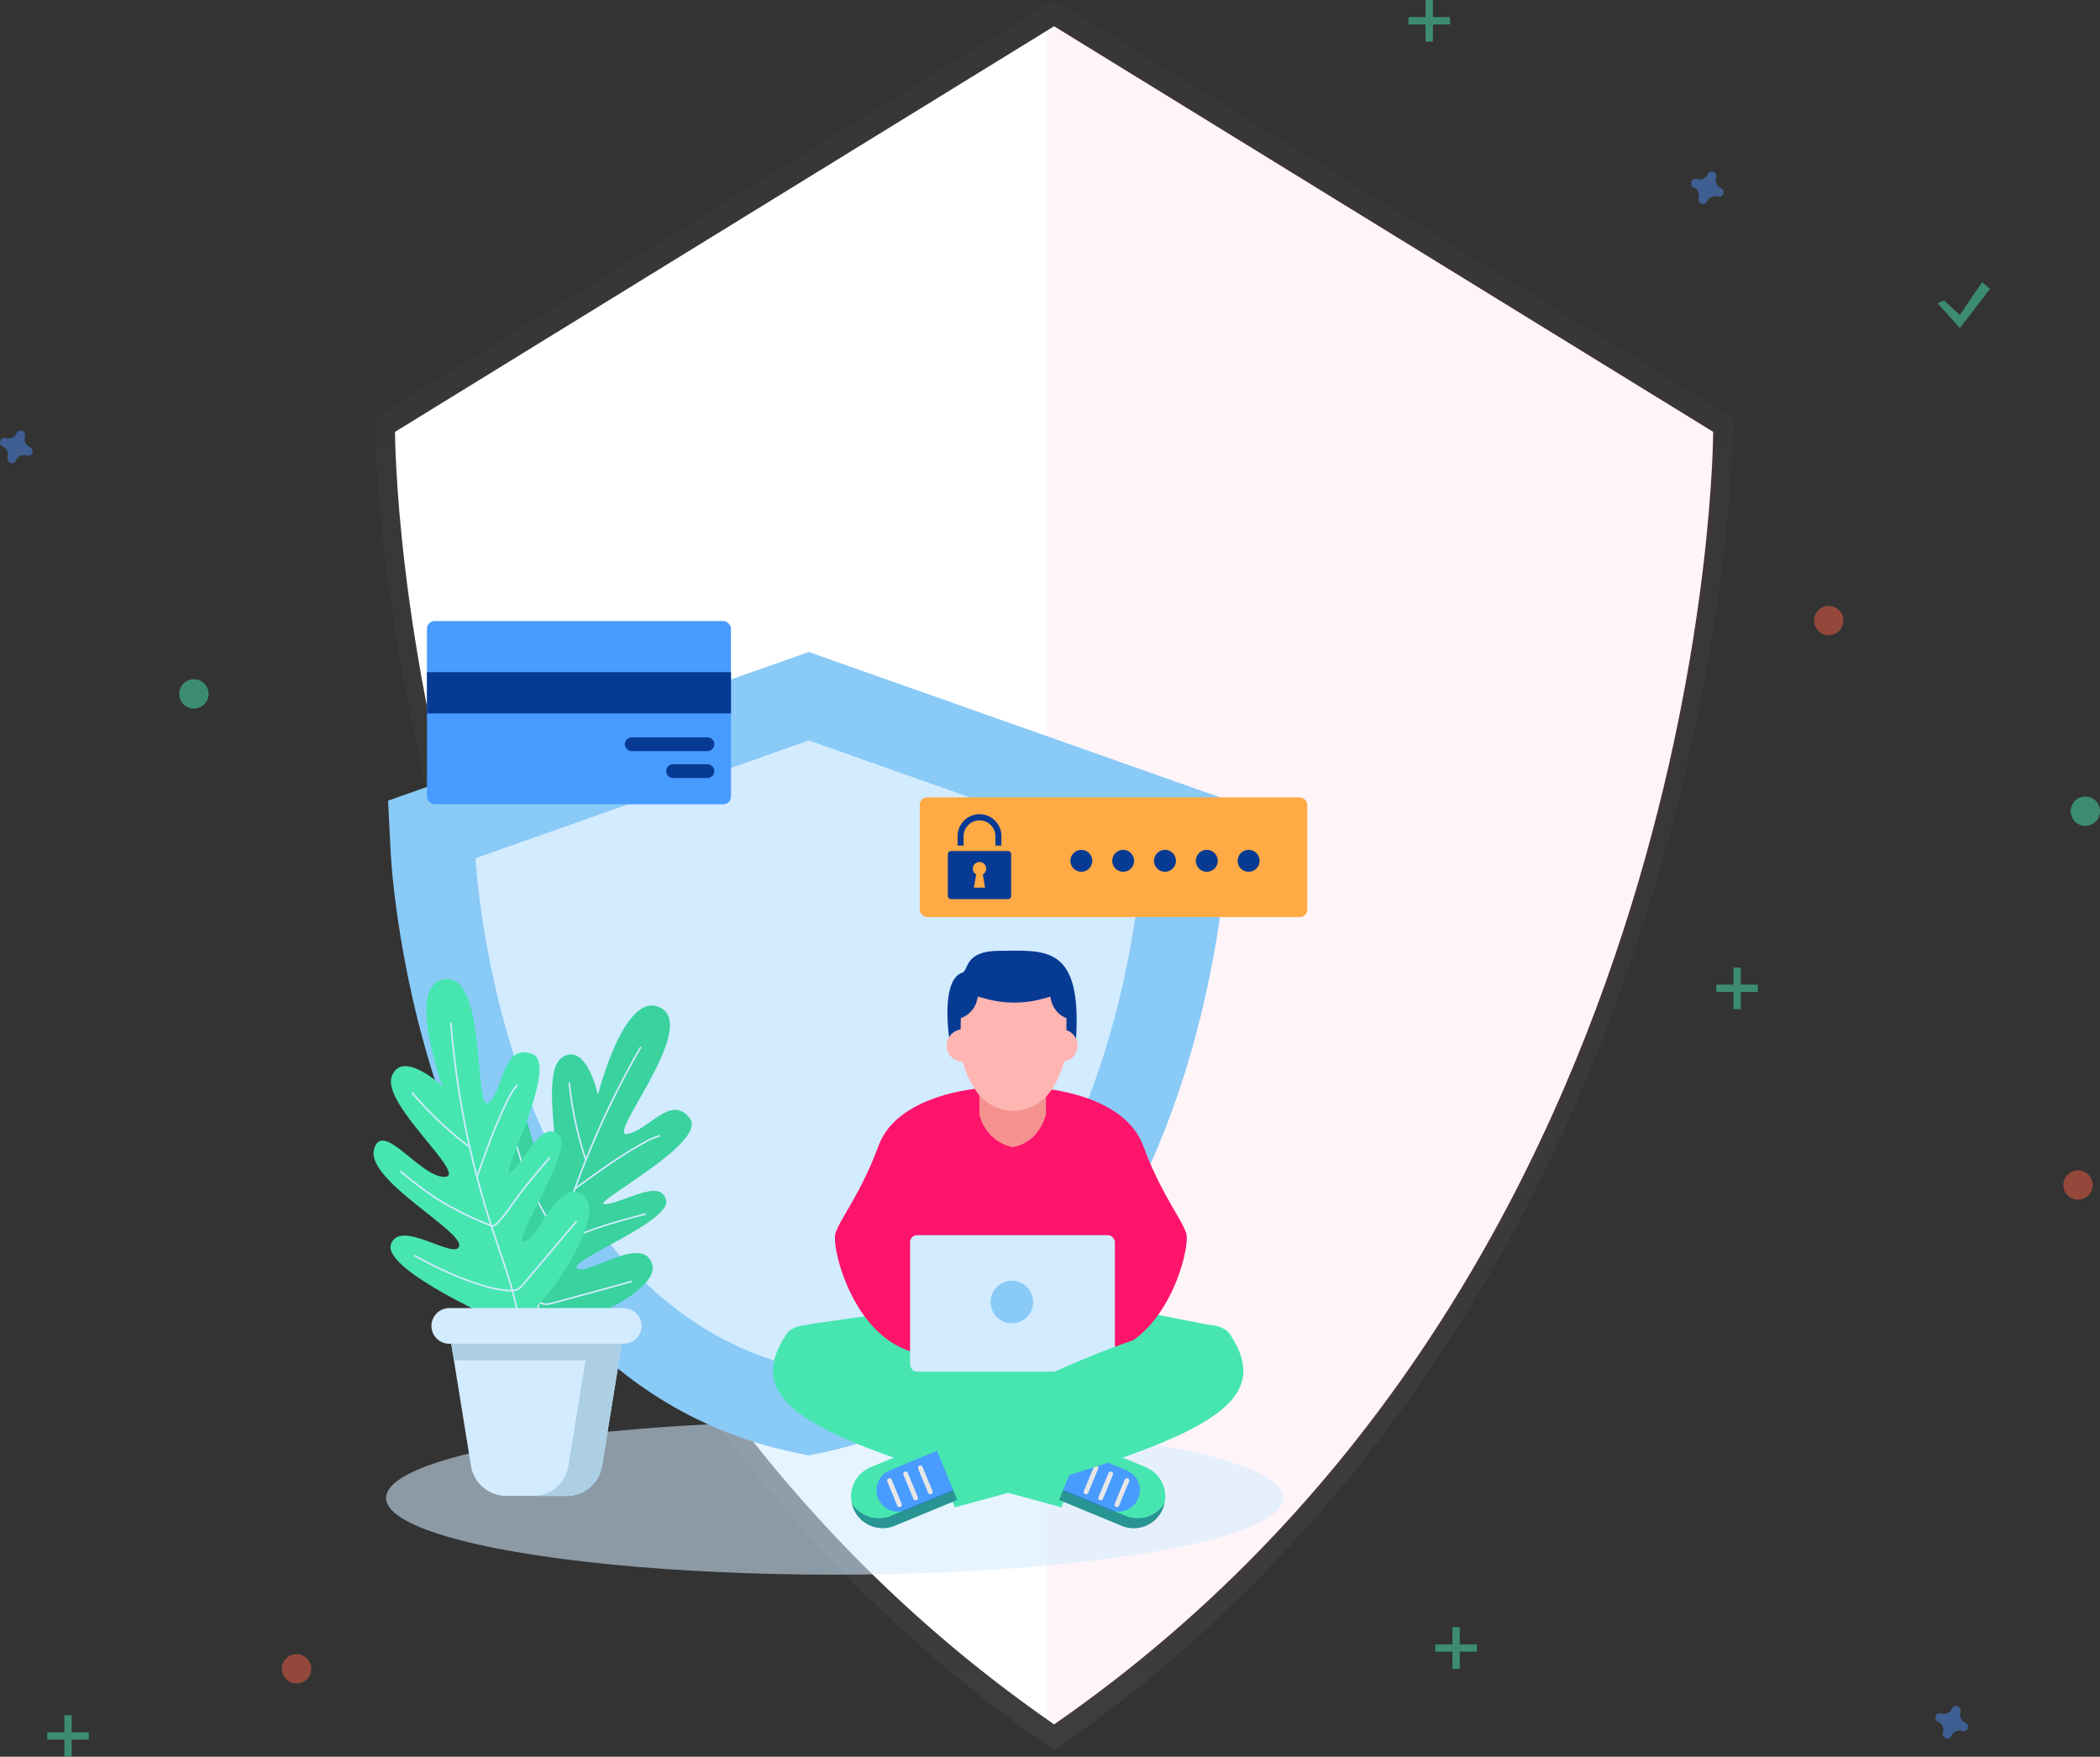 <svg xmlns="http://www.w3.org/2000/svg" xmlns:xlink="http://www.w3.org/1999/xlink" width="859.349" height="719" viewBox="0 0 859.349 719">
  <rect x="0" y="0" width="859.349" height="719" fill="#333333" stroke="none"/>
  <defs>
    <linearGradient id="linear-gradient" x1="0.5" y1="1" x2="0.5" gradientUnits="objectBoundingBox">
      <stop offset="0" stop-color="gray" stop-opacity="0.251"/>
      <stop offset="0.54" stop-color="gray" stop-opacity="0.122"/>
      <stop offset="1" stop-color="gray" stop-opacity="0.102"/>
    </linearGradient>
  </defs>
  <g id="Group_87" data-name="Group 87" transform="translate(413 -628)">
    <g id="Group_85" data-name="Group 85" transform="translate(-413.051 628)">
      <g id="Group_78" data-name="Group 78" opacity="0.5">
        <path id="Path_139" data-name="Path 139" d="M602,79.05,324,250.13S324,603,602,795.44C880,603,880,250.13,880,250.13Z" transform="translate(-170.6 -79)" fill="url(#linear-gradient)"/>
      </g>
      <path id="Path_140" data-name="Path 140" d="M602,89.75l-269.7,166s0,342.31,269.7,529c269.7-186.72,269.7-529,269.7-529Z" transform="translate(-170.6 -79)" fill="#fff"/>
      <path id="Path_141" data-name="Path 141" d="M603.61,89.75,599,92.58V781.51c1.53,1.08,3.06,2.17,4.61,3.24,269.7-186.72,269.7-529,269.7-529Z" transform="translate(-170.6 -79)" fill="#ff146c" opacity="0.04"/>
      <circle id="Ellipse_17" data-name="Ellipse 17" cx="6" cy="6" r="6" transform="translate(742.4 248)" fill="#f55f44" opacity="0.5"/>
      <circle id="Ellipse_18" data-name="Ellipse 18" cx="6" cy="6" r="6" transform="translate(115.4 677)" fill="#f55f44" opacity="0.5"/>
      <circle id="Ellipse_19" data-name="Ellipse 19" cx="6" cy="6" r="6" transform="translate(844.4 479)" fill="#f55f44" opacity="0.5"/>
      <path id="Path_173" data-name="Path 173" d="M874.89,156a3.67,3.67,0,0,1-2-4.44,1.771,1.771,0,0,0,.08-.41h0a1.84,1.84,0,0,0-3.31-1.22h0a1.77,1.77,0,0,0-.2.36,3.67,3.67,0,0,1-4.44,2,1.769,1.769,0,0,0-.41-.08h0a1.84,1.84,0,0,0-1.22,3.31h0a1.769,1.769,0,0,0,.36.2,3.67,3.67,0,0,1,2,4.44,1.768,1.768,0,0,0-.08.41h0A1.84,1.84,0,0,0,869,161.8h0a1.77,1.77,0,0,0,.2-.36,3.67,3.67,0,0,1,4.44-2,1.77,1.77,0,0,0,.41.08h0a1.84,1.84,0,0,0,1.22-3.31h0a1.769,1.769,0,0,0-.38-.21Z" transform="translate(-170.6 -79)" fill="#4d8af0" opacity="0.5"/>
      <path id="Path_174" data-name="Path 174" d="M974.89,784a3.67,3.67,0,0,1-2-4.44,1.77,1.77,0,0,0,.08-.41h0a1.84,1.84,0,0,0-3.31-1.22h0a1.77,1.77,0,0,0-.2.36,3.67,3.67,0,0,1-4.44,2,1.768,1.768,0,0,0-.41-.08h0a1.84,1.84,0,0,0-1.22,3.31h0a1.771,1.771,0,0,0,.36.2,3.67,3.67,0,0,1,2,4.44,1.77,1.77,0,0,0-.08.41h0A1.84,1.84,0,0,0,969,789.8h0a1.77,1.77,0,0,0,.2-.36,3.67,3.67,0,0,1,4.44-2,1.771,1.771,0,0,0,.41.08h0a1.84,1.84,0,0,0,1.22-3.31h0A1.77,1.77,0,0,0,974.89,784Z" transform="translate(-170.6 -79)" fill="#4d8af0" opacity="0.5"/>
      <path id="Path_175" data-name="Path 175" d="M182.89,262a3.67,3.67,0,0,1-2-4.44,1.77,1.77,0,0,0,.08-.41h0a1.84,1.84,0,0,0-3.31-1.22h0a1.77,1.77,0,0,0-.2.36,3.67,3.67,0,0,1-4.44,2,1.773,1.773,0,0,0-.41-.08h0a1.84,1.84,0,0,0-1.22,3.31h0a1.77,1.77,0,0,0,.36.2,3.67,3.67,0,0,1,2,4.44,1.77,1.77,0,0,0-.08.41h0A1.84,1.84,0,0,0,177,267.8h0a1.772,1.772,0,0,0,.2-.36,3.67,3.67,0,0,1,4.44-2,1.771,1.771,0,0,0,.41.08h0a1.84,1.84,0,0,0,1.22-3.31h0A1.77,1.77,0,0,0,182.89,262Z" transform="translate(-170.6 -79)" fill="#4d8af0" opacity="0.5"/>
      <circle id="Ellipse_20" data-name="Ellipse 20" cx="6" cy="6" r="6" transform="translate(73.4 278)" fill="#47e6b1" opacity="0.5"/>
      <circle id="Ellipse_21" data-name="Ellipse 21" cx="6" cy="6" r="6" transform="translate(847.4 326)" fill="#47e6b1" opacity="0.5"/>
      <g id="Group_81" data-name="Group 81" opacity="0.5">
        <rect id="Rectangle_22" data-name="Rectangle 22" width="3" height="17" transform="translate(583.4)" fill="#47e6b1"/>
        <rect id="Rectangle_23" data-name="Rectangle 23" width="3" height="17" transform="translate(593.4 7) rotate(90)" fill="#47e6b1"/>
      </g>
      <g id="Group_82" data-name="Group 82" opacity="0.5">
        <rect id="Rectangle_24" data-name="Rectangle 24" width="3" height="17" transform="translate(594.4 666)" fill="#47e6b1"/>
        <rect id="Rectangle_25" data-name="Rectangle 25" width="3" height="17" transform="translate(604.4 673) rotate(90)" fill="#47e6b1"/>
      </g>
      <g id="Group_83" data-name="Group 83" opacity="0.5">
        <rect id="Rectangle_26" data-name="Rectangle 26" width="3" height="17" transform="translate(26.4 702)" fill="#47e6b1"/>
        <rect id="Rectangle_27" data-name="Rectangle 27" width="3" height="17" transform="translate(36.4 709) rotate(90)" fill="#47e6b1"/>
      </g>
      <g id="Group_84" data-name="Group 84" opacity="0.5">
        <rect id="Rectangle_28" data-name="Rectangle 28" width="3" height="17" transform="translate(709.4 396)" fill="#47e6b1"/>
        <rect id="Rectangle_29" data-name="Rectangle 29" width="3" height="17" transform="translate(719.4 403) rotate(90)" fill="#47e6b1"/>
      </g>
      <path id="Path_176" data-name="Path 176" d="M795.61,123.02l6.44,5.9,9.13-13.42,3.22,2.69-12.35,16.1-9.13-10.2Z" fill="#47e6b1" opacity="0.5"/>
    </g>
    <g id="Group_86" data-name="Group 86" transform="translate(-560 750.849)">
      <ellipse id="Ellipse_1" data-name="Ellipse 1" cx="183.577" cy="31.404" rx="183.577" ry="31.404" transform="translate(304.98 458.83)" fill="#d2ebff" opacity="0.56"/>
      <path id="Path_2" data-name="Path 2" d="M468.385,464.07C404,450.513,354.942,402.873,326.5,326.306c-20.256-54.543-23.008-105.015-23.116-107.134l-1.106-21.833,172.144-60.846,172.143,60.846-1.106,21.833c-.108,2.119-2.859,52.591-23.116,107.134-28.438,76.568-77.5,124.207-141.881,137.764l-6.04,1.273Z" transform="translate(3.527 7.496)" fill="#89caf7"/>
      <path id="Path_3" data-name="Path 3" d="M589.576,199.451,453.229,151.257v0l0,0v0L316.878,199.451s9.233,182.615,136.349,209.385h0C580.343,382.066,589.576,199.451,589.576,199.451Z" transform="translate(24.725 28.936)" fill="#d2ebff"/>
      <g id="Group_11" data-name="Group 11" transform="translate(463.313 266.224)">
        <path id="Path_4" data-name="Path 4" d="M372.339,254l62.518-8.931h54.961l49.121,9.618-84.5,42.595Z" transform="translate(-358.038 -101.029)" fill="#47e6b1"/>
        <path id="Path_5" data-name="Path 5" d="M495.576,293.649s-110.609-60.8-123.663-40.878c-18.856,28.783,9.961,43.282,112.671,70.763Z" transform="translate(-366.508 -95.674)" fill="#47e6b1"/>
        <g id="Group_6" data-name="Group 6" transform="translate(117.079 200.847)">
          <path id="Path_6" data-name="Path 6" d="M456.726,295.749h0a12.962,12.962,0,0,0-7.019-16.936l-25.541-10.577-9.917,23.955,25.541,10.575A12.963,12.963,0,0,0,456.726,295.749Z" transform="translate(-414.249 -268.236)" fill="#47e6b1"/>
          <path id="Path_7" data-name="Path 7" d="M421.617,269.811l19.325,8a8.783,8.783,0,1,1-6.722,16.23l-19.325-8Z" transform="translate(-413.311 -265.949)" fill="#489bff"/>
          <path id="Path_8" data-name="Path 8" d="M415.922,276.356l25.541,10.577a12.938,12.938,0,0,0,15.9-5.084,12.776,12.776,0,0,1-17.569,9.123L414.249,280.4Z" transform="translate(-414.249 -256.443)" fill="#063272" opacity="0.45"/>
          <path id="Path_9" data-name="Path 9" d="M418.423,282.716l4.081-9.861a.981.981,0,0,1,1.278-.527h0a.977.977,0,0,1,.527,1.275l-4.083,9.858a.978.978,0,0,1-1.275.53h0A.979.979,0,0,1,418.423,282.716Z" transform="translate(-408.295 -262.401)" fill="#e6e6e6"/>
          <path id="Path_10" data-name="Path 10" d="M420.873,283.731l4.083-9.861a.979.979,0,0,1,1.275-.527h0a.979.979,0,0,1,.53,1.275l-4.083,9.861a.979.979,0,0,1-1.275.527h0A.98.98,0,0,1,420.873,283.731Z" transform="translate(-404.734 -260.927)" fill="#e6e6e6"/>
          <path id="Path_11" data-name="Path 11" d="M423.571,284.849l4.083-9.861a.982.982,0,0,1,1.275-.53h0a.982.982,0,0,1,.53,1.275l-4.083,9.861a.978.978,0,0,1-1.275.53h0A.978.978,0,0,1,423.571,284.849Z" transform="translate(-400.818 -259.305)" fill="#e6e6e6"/>
        </g>
        <path id="Path_12" data-name="Path 12" d="M520.64,268.739c-1.7-5.844-10.165-15.739-17.691-36.033-7.823-21.1-41.165-23.371-41.165-23.371l-12.944,6.928L435.9,209.335s-33.342,2.273-41.168,23.371C387.2,253,378.739,262.895,377.037,268.739s7.485,43.659,33.852,49.013h75.9C513.156,312.4,522.342,274.58,520.64,268.739Z" transform="translate(-351.5 -152.935)" fill="#ff146c"/>
        <g id="Group_9" data-name="Group 9" transform="translate(71.082)">
          <g id="Group_7" data-name="Group 7" transform="translate(13.392 56.538)">
            <path id="Path_13" data-name="Path 13" d="M428.207,209.391v10.373s-2.393,11.582-13.677,13.51a17.609,17.609,0,0,1-13.576-13.51V209.391Z" transform="translate(-400.954 -209.391)" fill="#f49290"/>
          </g>
          <g id="Group_8" data-name="Group 8">
            <path id="Path_14" data-name="Path 14" d="M396.414,222.505s-3.858-24.239,5.363-27.184c2.511-.8.677-8.806,14.712-8.9,19.163-.135,34.262-2.71,31.746,36.422Z" transform="translate(-395.318 -186.337)" fill="#073a93"/>
            <path id="Path_15" data-name="Path 15" d="M408.736,206.1a6.621,6.621,0,1,0-6.621,6.621A6.62,6.62,0,0,0,408.736,206.1Z" transform="translate(-395.493 -167.252)" fill="#ffb5b1"/>
            <path id="Path_16" data-name="Path 16" d="M425.182,206.1a6.621,6.621,0,1,0-6.621,6.621A6.62,6.62,0,0,0,425.182,206.1Z" transform="translate(-371.608 -167.252)" fill="#ffb5b1"/>
            <path id="Path_17" data-name="Path 17" d="M441.212,202.818l-.034-.012v0h-.015c-.27-.086-5.552-1.842-6.563-8.789l-2.9.814a44.285,44.285,0,0,1-24.519-.233l-2.313-.581a10.516,10.516,0,0,1-6.854,8.789h-.054l-.184,10.729c0,6.244,2.636,13.831,6.857,19.67a18.445,18.445,0,0,0,29.7,0c4.22-5.839,6.854-13.427,6.854-19.67l-.007-10.682Z" transform="translate(-392.174 -175.189)" fill="#ffb5b1"/>
          </g>
        </g>
        <rect id="Rectangle_4" data-name="Rectangle 4" width="83.816" height="55.877" rx="2.866" transform="translate(56.103 116.449)" fill="#d2ebff"/>
        <circle id="Ellipse_2" data-name="Ellipse 2" cx="8.702" cy="8.702" r="8.702" transform="translate(89.051 135.113)" fill="#89caf7"/>
        <path id="Path_18" data-name="Path 18" d="M392.37,293.649s110.609-60.8,123.663-40.878c18.856,28.783-9.964,43.282-112.671,70.763Z" transform="translate(-328.946 -95.674)" fill="#47e6b1"/>
        <g id="Group_10" data-name="Group 10" transform="translate(31.946 200.847)">
          <path id="Path_19" data-name="Path 19" d="M380.524,295.749h0a12.96,12.96,0,0,1,7.019-16.936l25.539-10.577L423,292.191,397.46,302.765A12.963,12.963,0,0,1,380.524,295.749Z" transform="translate(-379.534 -268.236)" fill="#47e6b1"/>
          <path id="Path_20" data-name="Path 20" d="M415.26,286.041l-19.325,8a8.783,8.783,0,1,1-6.722-16.23l19.325-8Z" transform="translate(-373.377 -265.949)" fill="#489bff"/>
          <path id="Path_21" data-name="Path 21" d="M421.118,276.356l-25.541,10.577a12.938,12.938,0,0,1-15.9-5.084,12.793,12.793,0,0,0,.633,2.107,12.963,12.963,0,0,0,16.936,7.016L422.79,280.4Z" transform="translate(-379.323 -256.443)" fill="#063272" opacity="0.45"/>
          <path id="Path_22" data-name="Path 22" d="M396.659,282.716l-4.083-9.861a.978.978,0,0,0-1.275-.527h0a.977.977,0,0,0-.527,1.275l4.083,9.858a.976.976,0,0,0,1.275.53h0A.979.979,0,0,0,396.659,282.716Z" transform="translate(-363.32 -262.401)" fill="#e6e6e6"/>
          <path id="Path_23" data-name="Path 23" d="M394.207,283.731l-4.081-9.861a.979.979,0,0,0-1.275-.527h0a.977.977,0,0,0-.53,1.275l4.083,9.861a.979.979,0,0,0,1.275.527h0A.979.979,0,0,0,394.207,283.731Z" transform="translate(-366.881 -260.927)" fill="#e6e6e6"/>
          <path id="Path_24" data-name="Path 24" d="M391.512,284.849l-4.083-9.861a.982.982,0,0,0-1.275-.53h0a.978.978,0,0,0-.53,1.275l4.083,9.861a.978.978,0,0,0,1.275.53h0A.982.982,0,0,0,391.512,284.849Z" transform="translate(-370.798 -259.305)" fill="#e6e6e6"/>
        </g>
      </g>
      <g id="Group_16" data-name="Group 16" transform="translate(299.854 277.837)">
        <g id="Group_14" data-name="Group 14">
          <g id="Group_12" data-name="Group 12" transform="translate(36.136 10.851)">
            <path id="Path_25" data-name="Path 25" d="M336.565,326.78S307.262,280,316.33,273.22s17.961,20.759,22.6,16.343-16.166-43.755-6.342-52.216,9.091,20.266,17.434,25.6-4.515-39.147,5.469-46.1,14.793,15.18,14.793,15.18,11.07-44.049,25.956-35.415-22.822,52.986-13.969,51.465,17.949-16.49,25.63-6.4-42.62,35.768-34.556,35.108,22.351-10.663,24.83-1.749-40.815,24.994-36.329,28.08,27.116-14.39,30.684-1.525S345.553,334.966,336.565,326.78Z" transform="translate(-314.589 -195.497)" fill="#3ad29f"/>
            <path id="Path_26" data-name="Path 26" d="M322.1,335.11A152.89,152.89,0,0,0,335.653,305.7c1.854-5.459,3.436-11.109,4.969-16.573.7-2.489,1.4-4.978,2.121-7.458a361.156,361.156,0,0,1,33.909-79.331l.571.331a360.628,360.628,0,0,0-33.847,79.184c-.723,2.479-1.422,4.966-2.119,7.45-1.533,5.474-3.119,11.131-4.978,16.607a153.733,153.733,0,0,1-13.613,29.541Z" transform="translate(-303.682 -185.562)" fill="#d2ebff"/>
            <path id="Path_27" data-name="Path 27" d="M339.134,239.883a.332.332,0,0,1-.125-.172,149.733,149.733,0,0,1-6.626-31.044.33.33,0,0,1,.657-.066,149.3,149.3,0,0,0,6.594,30.907.33.33,0,0,1-.211.417A.342.342,0,0,1,339.134,239.883Z" transform="translate(-288.748 -176.895)" fill="#d2ebff"/>
            <path id="Path_28" data-name="Path 28" d="M333.541,239.213a.4.4,0,0,1-.081-.076.332.332,0,0,1,.074-.461c9.084-6.636,18.476-13.5,28.545-18.981a25.072,25.072,0,0,1,6-2.555.329.329,0,1,1,.155.64,24.584,24.584,0,0,0-5.837,2.5c-10.03,5.461-19.406,12.311-28.472,18.932A.328.328,0,0,1,333.541,239.213Z" transform="translate(-287.272 -164.077)" fill="#d2ebff"/>
            <path id="Path_29" data-name="Path 29" d="M341.518,257.844a.379.379,0,0,1-.088-.088,133.432,133.432,0,0,1-12.169-21.8,168.9,168.9,0,0,1-5.861-17.5.33.33,0,0,1,.633-.186,168.553,168.553,0,0,0,5.837,17.436,132.711,132.711,0,0,0,12.11,21.684.33.33,0,0,1-.461.456Z" transform="translate(-301.812 -162.769)" fill="#d2ebff"/>
            <path id="Path_30" data-name="Path 30" d="M330.825,240.521a.33.33,0,0,1,.3-.581,5.634,5.634,0,0,0,2.96.02,49.956,49.956,0,0,0,7.826-2.428c.473-.177.944-.351,1.417-.522,7.485-2.734,15.3-4.819,22.856-6.835a.33.33,0,0,1,.169.638c-7.541,2.013-15.342,4.093-22.8,6.815l-1.413.522a50.174,50.174,0,0,1-7.933,2.457,6.317,6.317,0,0,1-3.308-.047A.264.264,0,0,1,330.825,240.521Z" transform="translate(-291.216 -145.148)" fill="#d2ebff"/>
            <path id="Path_31" data-name="Path 31" d="M342.135,265.717c-8.757-6.023-18.795-22.25-24.73-34.318a.329.329,0,0,1,.591-.289c5.9,11.995,15.859,28.114,24.511,34.063a.33.33,0,0,1-.373.544Z" transform="translate(-310.548 -144.042)" fill="#d2ebff"/>
            <path id="Path_32" data-name="Path 32" d="M327.907,250.7c-.078-.054-.154-.113-.231-.174a.33.33,0,0,1,.419-.51c1.238,1,3.095.689,4.922.189l31.962-8.753a.329.329,0,1,1,.174.635l-31.962,8.753C331.3,251.359,329.354,251.692,327.907,250.7Z" transform="translate(-295.754 -128.771)" fill="#d2ebff"/>
          </g>
          <g id="Group_13" data-name="Group 13">
            <path id="Path_33" data-name="Path 33" d="M354.074,332.35s-50.72-21.973-47.085-32.712,26.6,6.938,27.92.66-38.164-26.929-34.858-39.485,19,11.565,28.911,11.234-25.939-29.737-21.642-41.138,20.816,4.132,20.816,4.132-15.859-42.625,1.322-43.946,11.234,56.667,17.679,50.389,5.452-23.79,17.512-19.825-14.869,53.694-8.591,48.571,12.389-21.478,19.494-15.528-19.494,43.78-14.042,43.78,14.209-27.26,24.45-18.667S366.134,334,354.074,332.35Z" transform="translate(-299.854 -191.072)" fill="#47e6b1"/>
            <path id="Path_34" data-name="Path 34" d="M342.953,338.89a153.057,153.057,0,0,0-5.508-31.957c-1.567-5.557-3.465-11.119-5.3-16.495-.836-2.45-1.672-4.9-2.482-7.357a361.479,361.479,0,0,1-17.034-84.695l.657-.052a361.069,361.069,0,0,0,17,84.54c.809,2.455,1.646,4.9,2.482,7.35,1.839,5.385,3.74,10.955,5.314,16.527a153.9,153.9,0,0,1,5.53,32.1Z" transform="translate(-281.303 -180.523)" fill="#d2ebff"/>
            <path id="Path_35" data-name="Path 35" d="M329.554,232.434a.346.346,0,0,1-.2-.066,150,150,0,0,1-23.079-21.858.33.33,0,1,1,.5-.427,149.356,149.356,0,0,0,22.979,21.757.329.329,0,0,1,.061.463A.324.324,0,0,1,329.554,232.434Z" transform="translate(-290.644 -163.631)" fill="#d2ebff"/>
            <path id="Path_36" data-name="Path 36" d="M317.342,246.624a.344.344,0,0,1-.11-.017.331.331,0,0,1-.2-.422c3.73-10.629,7.585-21.62,12.782-31.856a25.248,25.248,0,0,1,3.5-5.513.335.335,0,0,1,.468-.024.33.33,0,0,1,.024.466,24.494,24.494,0,0,0-3.4,5.371c-5.177,10.2-9.027,21.169-12.75,31.775A.331.331,0,0,1,317.342,246.624Z" transform="translate(-274.935 -165.458)" fill="#d2ebff"/>
            <path id="Path_37" data-name="Path 37" d="M341.713,245.9a.35.35,0,0,1-.123-.022,133.573,133.573,0,0,1-22.41-11.08,169.814,169.814,0,0,1-14.768-11.117.333.333,0,0,1-.047-.466.328.328,0,0,1,.464-.047,169.144,169.144,0,0,0,14.709,11.075,133.155,133.155,0,0,0,22.3,11.021.329.329,0,0,1-.123.635Z" transform="translate(-293.408 -144.562)" fill="#d2ebff"/>
            <path id="Path_38" data-name="Path 38" d="M319.782,249.525a.33.33,0,0,1-.083-.65,5.638,5.638,0,0,0,2.455-1.665,49.717,49.717,0,0,0,5.079-6.442c.292-.412.581-.824.873-1.236,4.625-6.5,9.89-12.654,14.979-18.606a.331.331,0,0,1,.5.429c-5.081,5.94-10.334,12.083-14.945,18.559l-.868,1.233a50.184,50.184,0,0,1-5.152,6.528,6.316,6.316,0,0,1-2.756,1.839A.323.323,0,0,1,319.782,249.525Z" transform="translate(-271.389 -147.881)" fill="#d2ebff"/>
            <path id="Path_39" data-name="Path 39" d="M346.69,252.049c-10.643,0-28.133-7.693-39.878-14.283a.331.331,0,0,1,.326-.576c11.673,6.55,29.036,14.2,39.552,14.2a.331.331,0,0,1,0,.662Z" transform="translate(-289.991 -124.153)" fill="#d2ebff"/>
            <path id="Path_40" data-name="Path 40" d="M323.574,260.224c-.1,0-.191,0-.289-.015a.33.33,0,0,1-.3-.356.337.337,0,0,1,.358-.3c1.592.123,2.945-1.187,4.169-2.636l21.4-25.357a.33.33,0,1,1,.505.424l-21.4,25.357C326.745,258.844,325.33,260.224,323.574,260.224Z" transform="translate(-266.264 -132.441)" fill="#d2ebff"/>
          </g>
        </g>
        <g id="Group_15" data-name="Group 15" transform="translate(23.695 134.684)">
          <path id="Path_41" data-name="Path 41" d="M312.81,251.872l8.1,50.124a14.677,14.677,0,0,0,14.486,12.333h24.676A14.677,14.677,0,0,0,374.556,302l8.1-50.124Z" transform="translate(-304.732 -237.452)" fill="#d2ebff"/>
          <path id="Path_42" data-name="Path 42" d="M382.653,251.872H312.81l1.121,6.945h53.846L360.8,302a14.674,14.674,0,0,1-14.486,12.333h13.755A14.675,14.675,0,0,0,374.556,302l6.977-43.179h0Z" transform="translate(-304.732 -237.452)" fill="#accfe5"/>
          <path id="Path_43" data-name="Path 43" d="M388.217,245.992h-71.4a7.321,7.321,0,0,0-7.3,7.3h0a7.319,7.319,0,0,0,7.3,7.3h71.4a7.319,7.319,0,0,0,7.3-7.3h0A7.321,7.321,0,0,0,388.217,245.992Z" transform="translate(-309.516 -245.992)" fill="#d2ebff"/>
        </g>
      </g>
      <g id="Group_19" data-name="Group 19" transform="translate(523.377 203.508)">
        <rect id="Rectangle_5" data-name="Rectangle 5" width="158.586" height="48.984" rx="3.02" fill="#ffaa45"/>
        <g id="Group_17" data-name="Group 17" transform="translate(11.494 6.889)">
          <rect id="Rectangle_6" data-name="Rectangle 6" width="25.913" height="19.675" rx="1.255" transform="translate(0 15.06)" fill="#073a93"/>
          <path id="Path_44" data-name="Path 44" d="M415.242,176.405H412.8v-3.872a6.52,6.52,0,0,0-13.039,0v3.872h-2.445v-3.872a8.963,8.963,0,0,1,17.927,0Z" transform="translate(-393.323 -163.572)" fill="#073a93"/>
          <path id="Path_45" data-name="Path 45" d="M405.322,174.285a2.733,2.733,0,1,0-4.081,2.364l-.944,5.385h4.583l-.944-5.385A2.719,2.719,0,0,0,405.322,174.285Z" transform="translate(-389.632 -151.984)" fill="#ffaa45"/>
        </g>
        <g id="Group_18" data-name="Group 18" transform="translate(61.635 21.475)">
          <circle id="Ellipse_3" data-name="Ellipse 3" cx="4.484" cy="4.484" r="4.484" fill="#073a93"/>
          <circle id="Ellipse_4" data-name="Ellipse 4" cx="4.484" cy="4.484" r="4.484" transform="translate(17.114)" fill="#073a93"/>
          <path id="Path_46" data-name="Path 46" d="M439.058,174a4.484,4.484,0,1,1-4.483-4.483A4.485,4.485,0,0,1,439.058,174Z" transform="translate(-395.862 -169.52)" fill="#073a93"/>
          <path id="Path_47" data-name="Path 47" d="M446.037,174a4.484,4.484,0,1,1-4.485-4.483A4.486,4.486,0,0,1,446.037,174Z" transform="translate(-385.726 -169.52)" fill="#073a93"/>
          <path id="Path_48" data-name="Path 48" d="M453.014,174a4.483,4.483,0,1,1-4.483-4.483A4.484,4.484,0,0,1,453.014,174Z" transform="translate(-375.59 -169.52)" fill="#073a93"/>
        </g>
      </g>
      <g id="Group_21" data-name="Group 21" transform="translate(321.716 131.331)">
        <rect id="Rectangle_7" data-name="Rectangle 7" width="124.412" height="74.99" rx="3.118" fill="#489bff"/>
        <rect id="Rectangle_8" data-name="Rectangle 8" width="124.412" height="16.884" transform="translate(0 20.912)" fill="#073a93"/>
        <g id="Group_20" data-name="Group 20" transform="translate(81.003 47.604)">
          <path id="Path_49" data-name="Path 49" d="M375.568,150.743H344.614a2.813,2.813,0,0,0-2.815,2.813h0a2.815,2.815,0,0,0,2.815,2.815h30.954a2.813,2.813,0,0,0,2.813-2.815h0A2.811,2.811,0,0,0,375.568,150.743Z" transform="translate(-341.799 -150.743)" fill="#073a93"/>
          <path id="Path_50" data-name="Path 50" d="M365.569,155.23H351.5a2.815,2.815,0,0,0-2.815,2.813h0a2.815,2.815,0,0,0,2.815,2.815h14.069a2.813,2.813,0,0,0,2.813-2.815h0A2.813,2.813,0,0,0,365.569,155.23Z" transform="translate(-331.8 -144.226)" fill="#073a93"/>
        </g>
      </g>
    </g>
  </g>
</svg>
